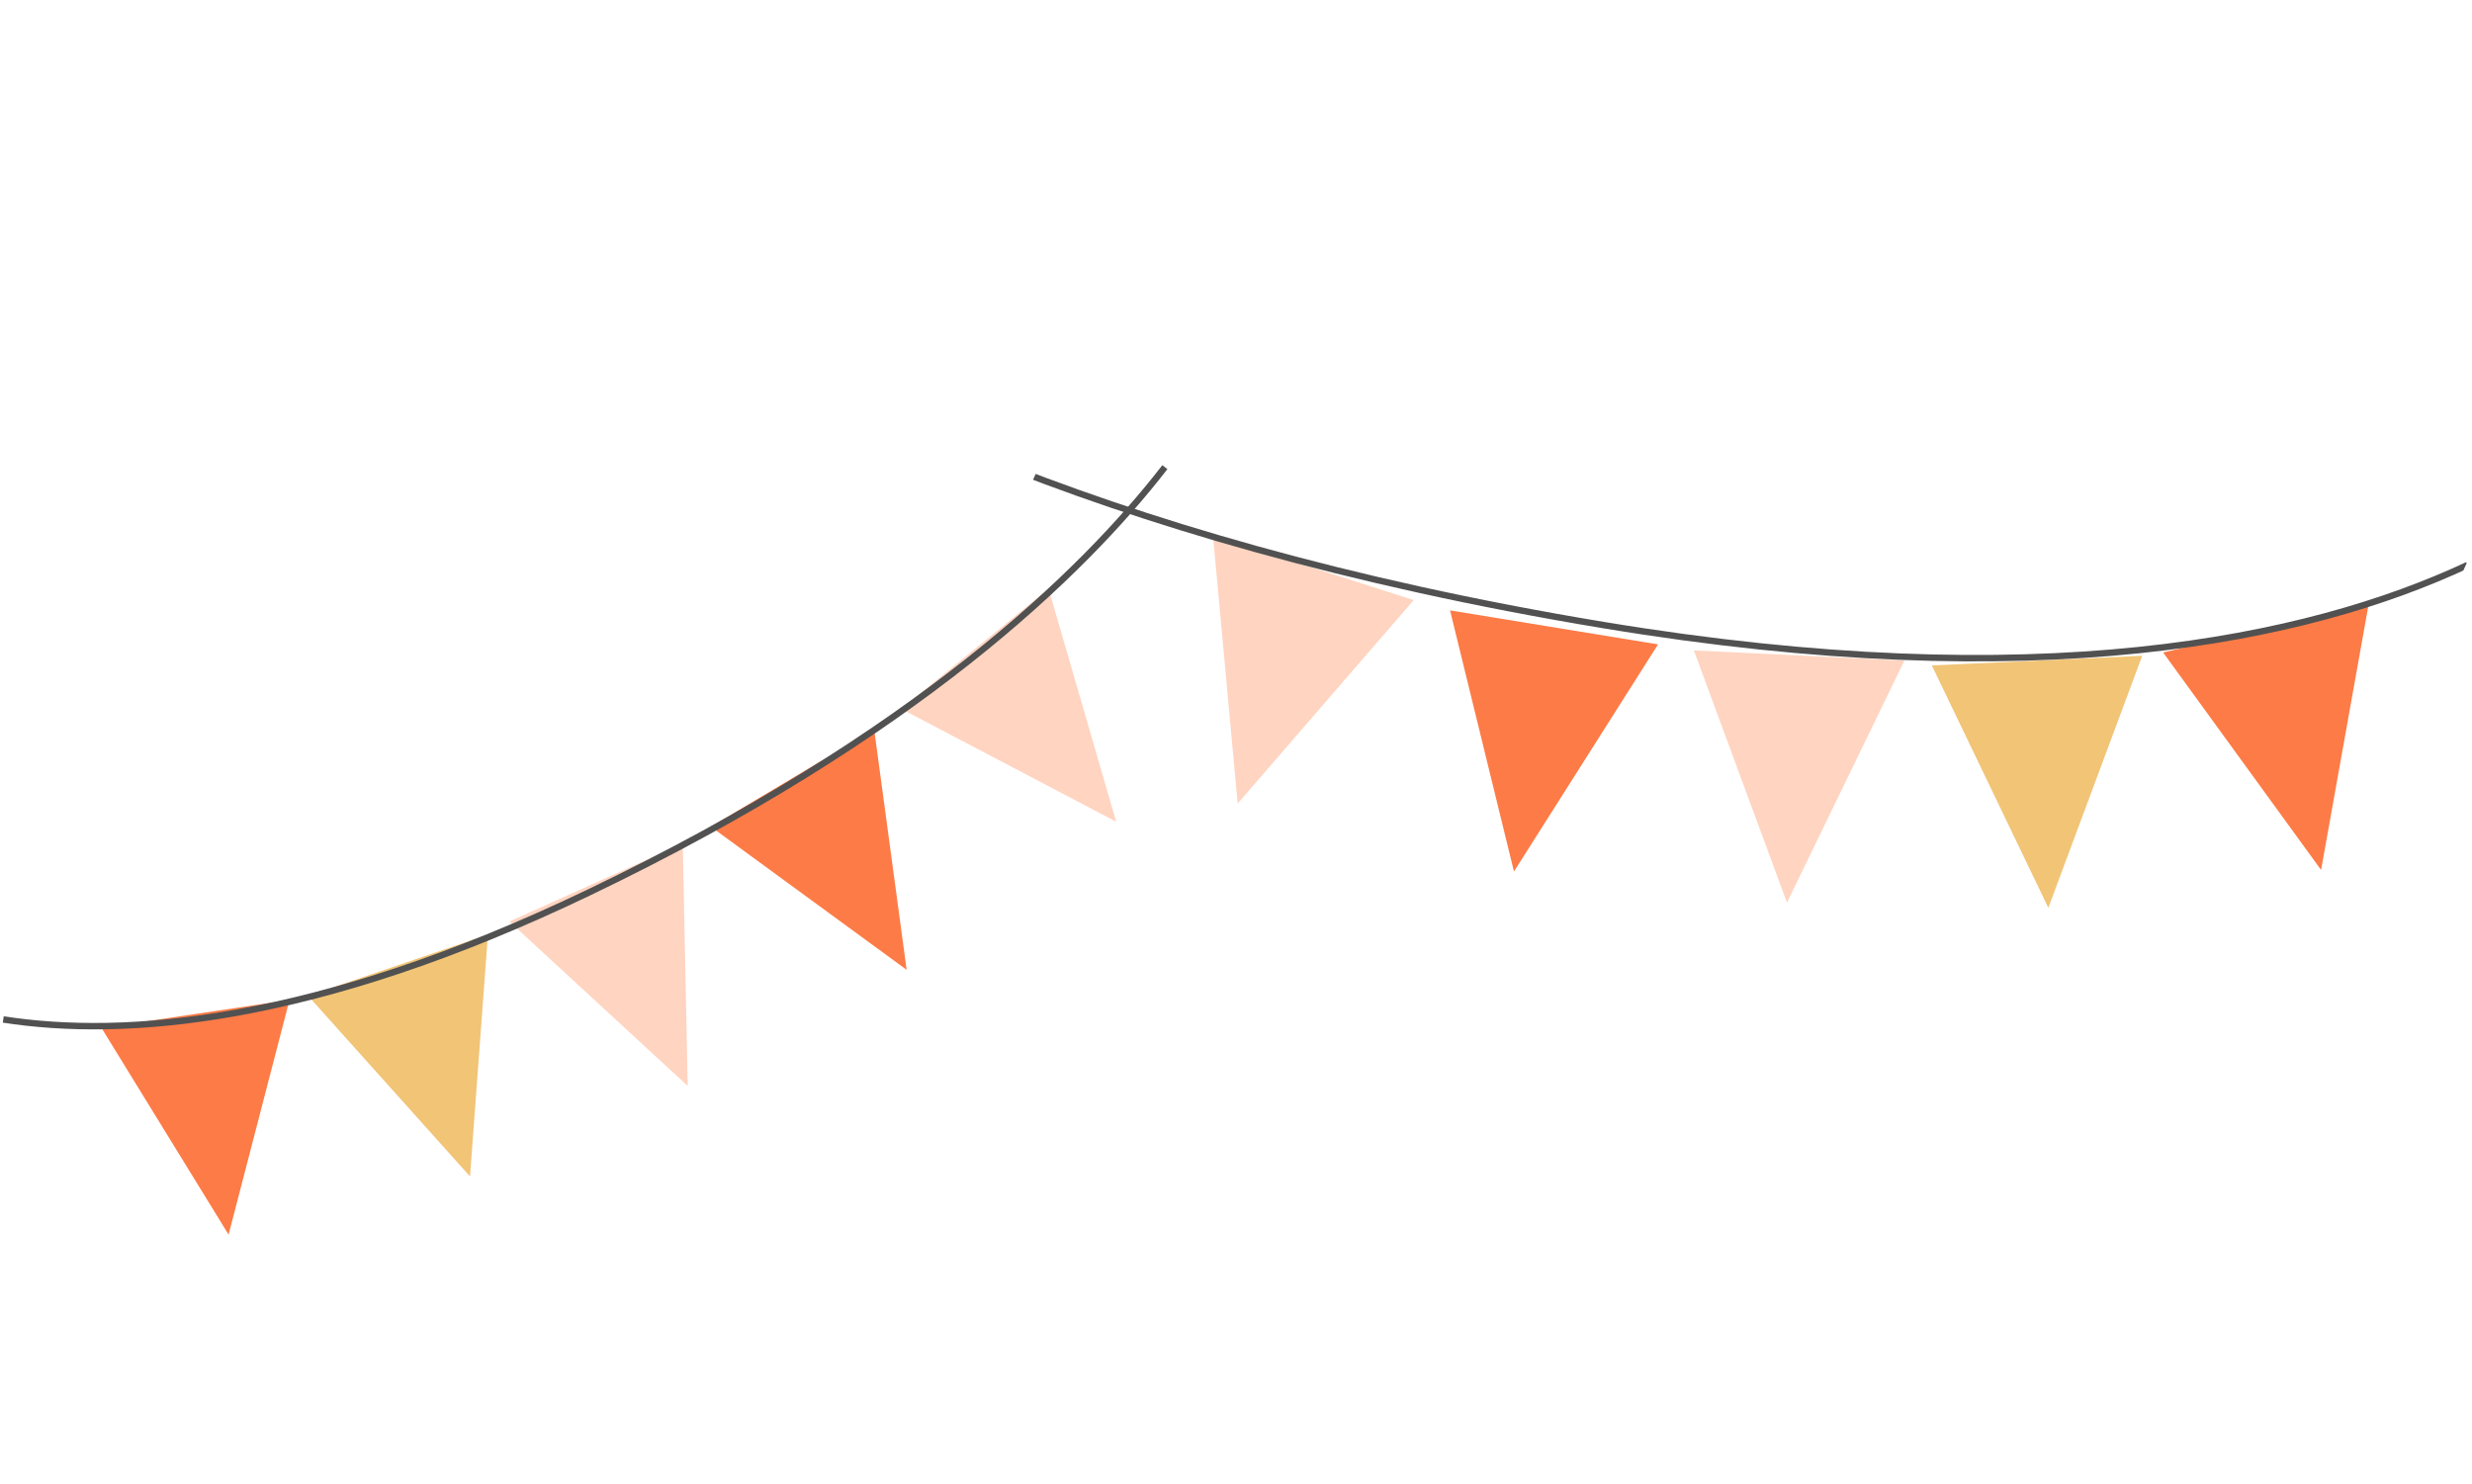 <svg width="358" height="215" viewBox="0 0 358 215" fill="none" xmlns="http://www.w3.org/2000/svg">
<g clip-path="url(#clip0_2439_59480)">
<path d="M130.533 102.681L161.645 119.016L151.857 85.283L130.533 102.681Z" fill="#FFD4C0"/>
<path d="M102.939 119.735L131.302 140.471L126.6 105.669L102.939 119.735Z" fill="#FD7B46"/>
<path d="M73.768 133.472L99.598 157.289L98.874 122.178L73.768 133.472Z" fill="#FFD4C0"/>
<path d="M14.701 148.893L33.105 178.823L41.926 144.831L14.701 148.893Z" fill="#FD7B46"/>
<path d="M44.618 144.238L68.07 170.397L70.662 135.368L44.618 144.238Z" fill="#F1C476"/>
<path d="M0.472 147.658C18.018 150.38 45.511 148.338 85.275 129.27C132.537 106.608 156.807 83.036 168.699 67.663" stroke="#515151" stroke-width="0.93" stroke-miterlimit="10"/>
</g>
<g clip-path="url(#clip1_2439_59480)">
<path d="M204.731 86.918L179.243 116.388L175.671 77.607L204.731 86.918Z" fill="#FFD4C0"/>
<path d="M240.121 93.332L219.256 126.23L210 88.407L240.121 93.332Z" fill="#FD7B46"/>
<path d="M275.795 95.684L258.793 130.734L245.307 94.206L275.795 95.684Z" fill="#FFD4C0"/>
<path d="M343.006 87.655L336.145 126.004L313.262 94.499L343.006 87.655Z" fill="#FD7B46"/>
<path d="M310.243 94.979L296.644 131.482L279.77 96.381L310.243 94.979Z" fill="#F1C476"/>
<path d="M357.354 81.844C334.1 92.701 295.118 100.959 232.236 90.539C157.497 78.155 114.302 55.23 91.595 38.692" stroke="#515151" stroke-width="0.93" stroke-miterlimit="10"/>
</g>
<defs>
<clipPath id="clip0_2439_59480">
<rect width="174.871" height="96.27" fill="white" transform="matrix(-0.695 0.719 0.719 0.695 121.522 22)"/>
</clipPath>
<clipPath id="clip1_2439_59480">
<rect width="193.895" height="106.744" fill="white" transform="translate(181.323) rotate(24.534)"/>
</clipPath>
</defs>
</svg>
